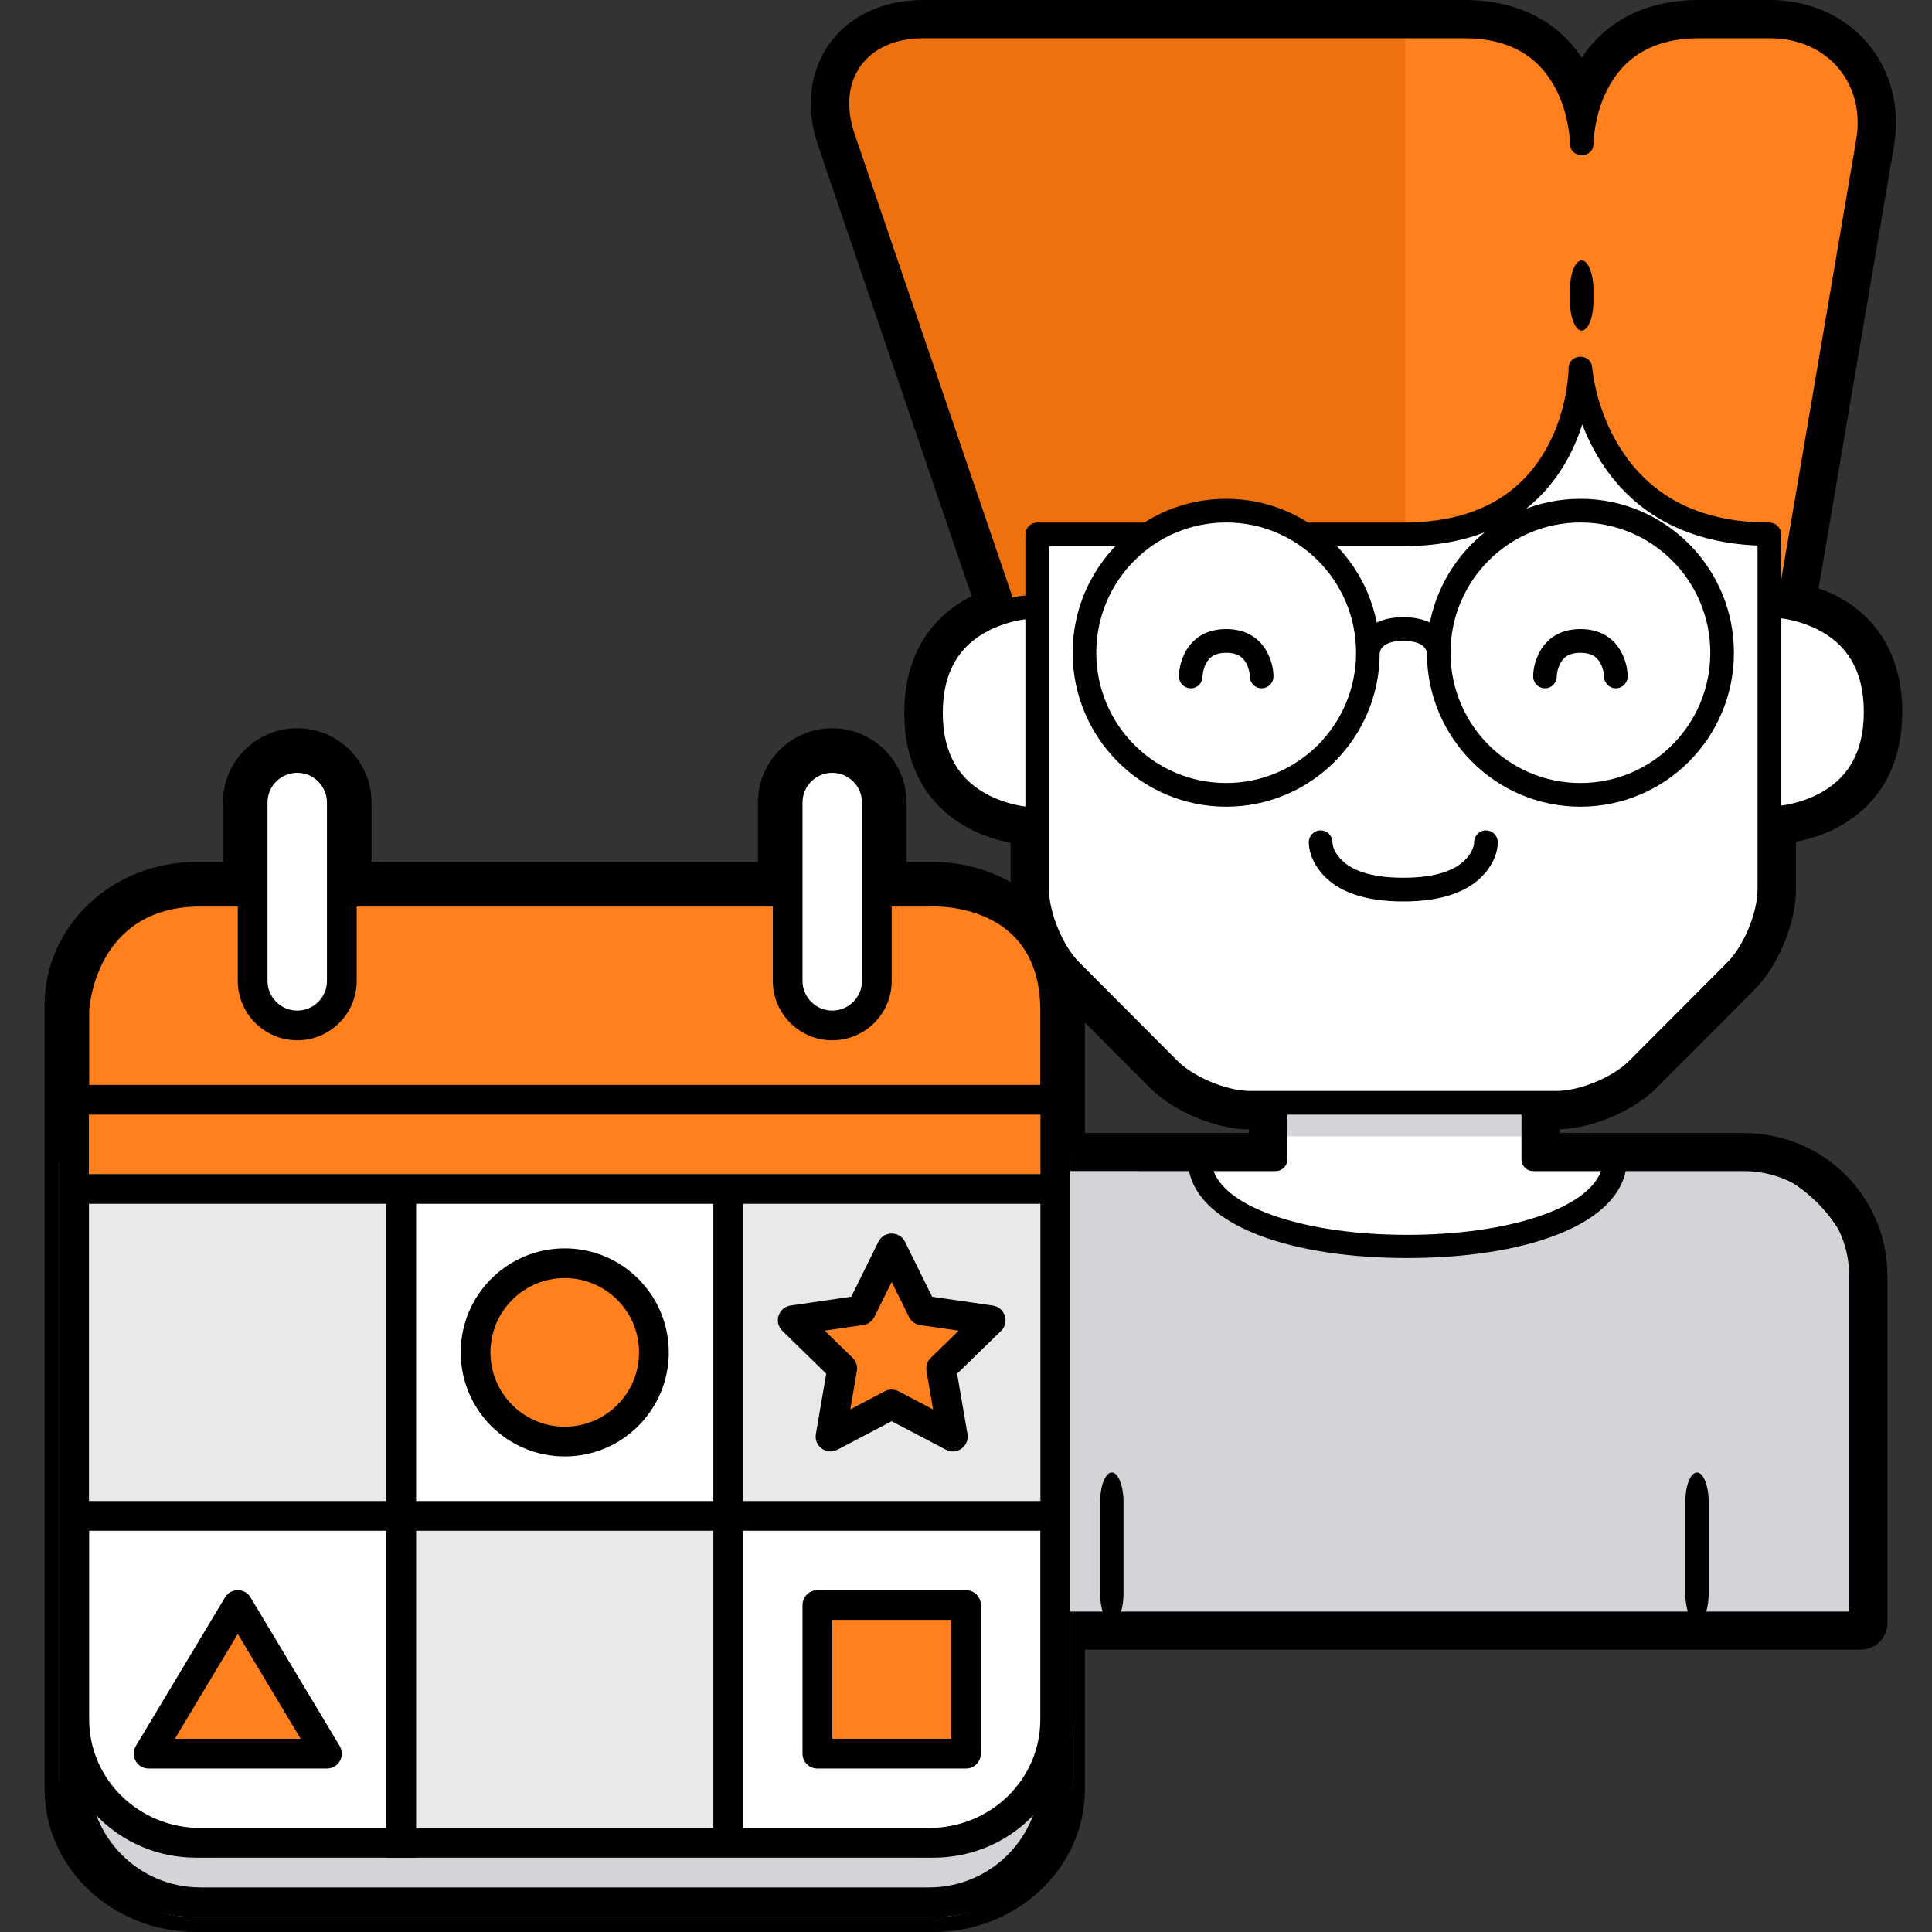 <svg xmlns="http://www.w3.org/2000/svg" width="130" height="130" viewBox="0 0 130 130"><rect x="0" y="0" width="130" height="130" fill="#333333" stroke="none"/><title>stand-for-synccontactscalendar</title><path d="M117.346 76.24H104.95v-.254c2.202-.064 4.968-1.232 6.503-2.77l6.62-6.64c1.58-1.586 2.776-4.48 2.776-6.717v-3.215c.903-.184 1.777-.455 2.58-.858 2.95-1.48 4.567-4.188 4.567-7.882s-1.617-6.403-4.564-7.882c-.342-.17-.7-.3-1.062-.43l5.07-29.75c.92-5.38-2.88-9.843-8.36-9.843h-4.74c-3.538 0-6.23 1.364-7.91 3.88C104.745 1.363 102.055 0 98.516 0H62.122c-5.595 0-8.867 4.542-7.067 9.82l10.323 30.29c-2.924 1.483-4.53 4.184-4.53 7.86 0 3.693 1.618 6.403 4.567 7.882.803.403 1.677.675 2.584.858v2.646C66.474 58.5 64.7 58 62.802 58H61v-4.007C61 51.243 58.755 49 56 49c-2.76 0-5 2.236-5 4.993V58H25v-4.007C25 51.243 22.755 49 20 49c-2.76 0-5 2.236-5 4.993V58h-1.804C7.574 58 3 62.288 3 67.618v52.764C3 125.707 7.58 130 13.196 130h49.607C68.426 130 73 125.713 73 120.382V111h52.213c.984 0 1.787-.795 1.787-1.78V85.812c0-5.29-4.324-9.572-9.654-9.572zM73 68.807l4.396 4.41c1.568 1.572 4.427 2.766 6.65 2.78v.243H73v-7.433z"/><path fill="#FF801C" d="M57.435 11.252c-1.782-5.228 1.245-9.465 6.774-9.465h34.306L102.668 3l2.416 2.584 1.343 4.073s0-7.87 7.912-7.87H120c3.865 0 6.475 3.082 5.824 6.9l-6.736 39.525H70.033l-12.598-36.96z"/><path fill="#EF710D" d="M56.494 10.238c-1.7-4.668.944-8.45 5.927-8.45h32.14v45.638H70.035l-13.54-37.188z"/><path d="M119.08 1h-4.74c-3.77 0-6.264 1.653-7.63 4.37-.103.204-.194.412-.28.622-.088-.21-.18-.418-.28-.623C104.782 2.65 102.29 1 98.517 1H62.122c-4.912 0-7.7 3.87-6.12 8.5l13.28 38.965c.11.32.41.534.75.534h49.055c.386 0 .716-.278.78-.656l6.59-38.67C127.27 4.91 123.945 1 119.08 1zm5.818 8.413l-6.48 38.013H70.602L57.5 8.994c-1.23-3.61.795-6.42 4.622-6.42h36.394c3.15 0 5.108 1.298 6.217 3.5.395.784.65 1.633.79 2.482.053.297.083.573.103.818.01.142.014.24.014.282 0 1.05 1.584 1.05 1.584 0 0-.043.002-.14.014-.282.018-.245.05-.52.1-.818.143-.85.396-1.698.792-2.482 1.106-2.2 3.063-3.5 6.216-3.5h4.74c3.88 0 6.46 3.033 5.812 6.84z"/><path d="M106.43 17.524c-.438 0-.793.896-.793 2v.722c0 1.104.355 2 .793 2s.79-.896.79-2v-.722c0-1.104-.357-2-.79-2z"/><path fill="#FFF" d="M63.788 88.02c0-5.52 4.476-10 9.994-10H85.84v-6.24h17.323v6.24h12.058c5.522 0 9.993 4.47 9.993 10v21.198H63.788V88.02z"/><path fill="#D3D3D8" d="M63.788 88.02c0-5.52 4.48-10 9.996-10h6.937c0 7.8 27.956 7.8 27.956 0h6.534c5.524 0 10.004 4.472 10.004 10v21.2H63.788v-21.2zM86.625 74.9h15.75v1.56h-15.75V74.9z"/><path d="M117.346 77.24H103.95v-5.46c0-.43-.353-.78-.788-.78H85.838c-.436 0-.788.35-.788.78v5.46H71.654c-1.44 0-2.797.354-3.99.973-.044.02-.09.04-.13.062l-.043.025C64.814 79.76 63 82.574 63 85.812v23.407c0 .43.353.78.788.78h61.425c.434 0 .787-.353.787-.78V85.81c0-4.734-3.875-8.572-8.654-8.572zm-30.72.78v-5.46h15.75v5.46c0 .434.353.78.786.78h4.57c-.922 2.525-6.265 4.29-13.035 4.29-6.773 0-12.114-1.765-13.035-4.29h4.176c.433 0 .787-.35.788-.78zm-6.616.78c.756 3.73 6.94 5.85 14.688 5.85 7.747 0 13.932-2.12 14.687-5.85h7.953c3.67 0 6.688 2.76 7.05 6.296.024.235.037.475.037.717v22.627h-9.616c.103-.34.165-.758.165-1.22v-6.14c0-1.104-.352-2-.787-2-.435 0-.787.896-.787 2v6.14c0 .462.065.88.17 1.22H75.433c.104-.34.166-.758.166-1.22v-6.14c0-1.104-.352-2-.787-2-.435 0-.787.896-.787 2v6.14c0 .462.063.88.168 1.22h-9.617V85.812c0-2.736 1.59-5.104 3.898-6.258.96-.48 2.045-.756 3.195-.756l8.34.002z"/><g><path fill="#FFF" d="M72.615 65.877c-1.56-1.563-2.82-4.63-2.82-6.828V35.95h24.63c11.917 0 11.917-11.156 11.917-11.156s.795 11.156 12.713 11.156V59.05c0 2.207-1.266 5.266-2.82 6.827l-5.48 5.496c-1.56 1.562-4.612 2.83-6.82 2.83H84.92c-2.21 0-5.266-1.27-6.82-2.83l-5.483-5.496zm53.59-17.97c0-7.173-7.15-7.173-7.15-7.173v14.344s7.15 0 7.15-7.172z"/><path fill="#FFF" d="M63.055 47.906c0-7.172 7.15-7.172 7.15-7.172v14.344s-7.15 0-7.15-7.172z"/><path d="M122.984 40.918c-.857-.43-1.77-.705-2.684-.857-.162-.025-.312-.046-.45-.063v-4.042c0-.44-.357-.797-.8-.797-4.93 0-8.175-1.94-10.145-5.195-.693-1.146-1.178-2.38-1.484-3.615-.104-.43-.187-.83-.235-1.187-.03-.207-.047-.35-.052-.42-.07-1.02-1.588-.967-1.588.06 0 .066-.005.21-.02.417-.028.355-.077.754-.154 1.184-.22 1.23-.61 2.46-1.223 3.6-1.727 3.23-4.812 5.158-9.728 5.158H69.794c-.44 0-.795.356-.795.796v4.105c-.143.016-.29.037-.453.064-.912.152-1.824.427-2.684.857-2.494 1.25-4.014 3.54-4.014 6.99s1.52 5.736 4.01 6.987c.862.43 1.772.705 2.686.857.163.03.31.05.453.066v3.98c0 1.97 1.09 4.61 2.482 6.008l6.62 6.64C79.5 73.908 82.13 75 84.1 75h20.657c1.966 0 4.6-1.095 5.99-2.49l6.62-6.642c1.394-1.397 2.484-4.037 2.484-6.01v-4.04c.14-.018.29-.04.45-.066.91-.152 1.824-.427 2.684-.857 2.496-1.252 4.016-3.538 4.016-6.99 0-3.452-1.52-5.736-4.016-6.987zM66.574 53.53c-1.974-.99-3.136-2.737-3.136-5.562 0-2.823 1.162-4.574 3.136-5.562.705-.354 1.47-.583 2.232-.71.07-.013.125-.015.19-.024v12.595c-.065-.01-.122-.012-.19-.023-.766-.13-1.53-.36-2.233-.714h.002zm51.686 6.33c0 1.548-.923 3.783-2.018 4.88l-6.62 6.642c-1.095 1.1-3.325 2.024-4.868 2.024H84.096c-1.545 0-3.77-.926-4.867-2.024l-6.622-6.64c-1.094-1.1-2.02-3.334-2.02-4.883V36.75h23.837c5.513 0 9.13-2.258 11.128-6 .38-.707.678-1.442.915-2.187.294.758.647 1.506 1.083 2.226 2.14 3.53 5.65 5.706 10.712 5.92v23.148l-.002.002zm4.015-6.39c-.705.354-1.47.582-2.234.71-.067.012-.123.014-.188.023V41.61c.065.01.12.01.19.022.767.128 1.528.358 2.233.71 1.975.99 3.137 2.74 3.137 5.563 0 2.823-1.16 4.574-3.135 5.562l-.002.003z"/><path d="M99.986 55.875c-.44 0-.795.357-.795.797 0 .222-.12.636-.497 1.07-.705.807-2.05 1.32-4.27 1.32-2.22 0-3.563-.513-4.27-1.32-.38-.434-.497-.848-.497-1.07 0-.44-.356-.797-.796-.797s-.795.357-.795.797c0 .575.23 1.356.894 2.12 1.032 1.183 2.814 1.865 5.463 1.865s4.432-.682 5.465-1.866c.666-.76.894-1.54.894-2.117 0-.44-.354-.797-.794-.797h-.002zm-7.01-12.272c.214-.286.645-.478 1.45-.478s1.235.192 1.45.478c.103.14.14.277.14.32h1.588c0-.357-.115-.82-.457-1.276-.528-.71-1.438-1.116-2.722-1.116-1.28 0-2.19.407-2.722 1.118-.342.457-.457.918-.457 1.275h1.59c0-.042.033-.178.14-.32z"/><path fill="#FFF" d="M82.507 53.484c5.267 0 9.534-4.28 9.534-9.562 0-5.282-4.267-9.56-9.532-9.56s-9.533 4.28-9.533 9.56 4.267 9.563 9.532 9.562zm23.835 0c5.266 0 9.535-4.28 9.535-9.562 0-5.282-4.27-9.56-9.535-9.56-5.265 0-9.533 4.28-9.533 9.56s4.265 9.563 9.532 9.562z"/><path d="M106.342 33.563c-5.703 0-10.328 4.637-10.328 10.358 0 5.722 4.625 10.36 10.328 10.36 5.705 0 10.33-4.636 10.33-10.357 0-5.72-4.625-10.36-10.33-10.36zm0 19.124c-4.826 0-8.74-3.923-8.74-8.765 0-4.842 3.914-8.766 8.74-8.766 4.828 0 8.74 3.924 8.74 8.766 0 4.842-3.912 8.766-8.74 8.765zM82.507 33.563c-5.704 0-10.33 4.637-10.33 10.358 0 5.722 4.626 10.36 10.33 10.36s10.33-4.636 10.33-10.357c0-5.72-4.626-10.36-10.33-10.36zm0 19.124c-4.827 0-8.74-3.923-8.74-8.765 0-4.842 3.913-8.766 8.74-8.766s8.74 3.924 8.74 8.766c0 4.842-3.913 8.766-8.74 8.765z"/><path d="M82.507 42.328c-1.354 0-2.294.628-2.796 1.636-.287.58-.38 1.14-.38 1.553 0 .44.355.796.794.796.44 0 .795-.357.795-.797 0-.185.055-.52.213-.838.242-.486.645-.755 1.375-.755s1.133.268 1.375.754c.158.318.215.654.215.84 0 .44.354.796.795.796.44 0 .795-.357.795-.797 0-.41-.094-.972-.383-1.55-.502-1.01-1.44-1.637-2.796-1.637l-.003-.002zm23.835 0c-1.354 0-2.293.628-2.795 1.636-.29.58-.383 1.14-.383 1.553 0 .44.355.796.795.796.437 0 .793-.357.793-.797 0-.185.056-.52.213-.838.243-.486.646-.755 1.375-.755s1.135.268 1.376.754c.16.318.216.654.216.84 0 .44.354.796.795.796.438 0 .793-.357.793-.797 0-.41-.092-.972-.38-1.55-.503-1.01-1.443-1.637-2.798-1.638z"/></g><g><path fill="#D3D3D8" d="M4 119.766C4 124.863 8.12 129 13.196 129h49.607c5.085 0 9.197-4.13 9.197-9.234V78.234C72 73.137 67.88 69 62.804 69H13.196C8.11 69 4 73.13 4 78.234v41.532z"/><path d="M4 120.382c0 4.76 4.12 8.618 9.196 8.618h49.607c5.085 0 9.197-3.855 9.197-8.618V67.618C72 62.86 67.88 59 62.804 59H13.196C8.11 59 4 62.856 4 67.618v52.764zM13.48 68h49.04c4.13 0 7.48 3.364 7.48 7.508v43.984c0 4.15-3.343 7.508-7.48 7.508H13.48C9.35 127 6 123.636 6 119.492V75.508C6 71.358 9.343 68 13.48 68z"/><path fill="#FFF" d="M15 68h46c5.523 0 10 4.477 10 10v37c0 5.523-4.477 10-10 10H15c-5.523 0-10-4.477-10-10V78c0-5.523 4.477-10 10-10z"/><path d="M4 116.01c0 4.965 4.117 8.99 9.196 8.99h49.607c5.085 0 9.197-4.02 9.197-8.99V67.99c0-4.964-4.117-8.99-9.196-8.99H13.196C8.11 59 4 63.022 4 67.99v48.02zM13.48 61h49.04c4.13 0 7.48 3.27 7.48 7.3v47.4c0 4.034-3.343 7.3-7.48 7.3H13.48C9.35 123 6 119.73 6 115.7V68.3c0-4.034 3.343-7.3 7.48-7.3z"/><path fill="#FF801C" d="M6 68s.332-7 7.48-7h49.04S70 60.492 70 68v11H6V68z"/><path fill="#E9E9EB" d="M48 101H27v22h22v-21h21V80H48v21zM6 80h21v22H6V80z"/><path d="M5 81h21v20H5v2h21v22h2v-22h20v21h2v-21h21v-2H50V81h21v-2H5v2zm23 0h20v20H28V81zM5 73h66v2H5v-2z"/><path fill="#FFF" d="M17 53.993C17 52.34 18.347 51 20 51c1.657 0 3 1.353 3 2.993v12.015C23 67.66 21.653 69 20 69c-1.657 0-3-1.354-3-2.992V53.993zm36 0C53 52.34 54.347 51 56 51c1.657 0 3 1.353 3 2.993v12.015C59 67.66 57.653 69 56 69c-1.657 0-3-1.354-3-2.992V53.993z"/><path d="M18 53.993c0-1.1.897-1.993 2-1.993 1.1 0 2 .9 2 1.993v12.015C22 67.105 21.103 68 20 68c-1.1 0-2-.9-2-1.992V53.993zm-2 0v12.015C16 68.203 17.795 70 20 70c2.206 0 4-1.788 4-3.992V53.993C24 51.796 22.205 50 20 50c-2.206 0-4 1.788-4 3.993zm38 0c0-1.1.897-1.993 2-1.993 1.1 0 2 .9 2 1.993v12.015C58 67.105 57.103 68 56 68c-1.1 0-2-.9-2-1.992V53.993zm-2 0v12.015C52 68.203 53.795 70 56 70c2.206 0 4-1.788 4-3.992V53.993C60 51.796 58.205 50 56 50c-2.206 0-4 1.788-4 3.993z"/><path fill="#FF801C" d="M38 97c3.313 0 6-2.688 6-6s-2.687-6-6-6-6 2.688-6 6 2.687 6 6 6zm17 11h10v10H55v-10zm-39 0l6 10H10l6-10zm44-13.5l-4.114 2.163.786-4.58-3.33-3.246 4.6-.67L60 84l2.057 4.168 4.6.67-3.33 3.244.787 4.58L60 94.5z"/><path d="M16.857 107.484c-.388-.646-1.327-.646-1.715 0l-6 10c-.4.668.08 1.516.858 1.516h12c.777 0 1.257-.848.857-1.516l-6-10zM20.234 117h-8.468L16 109.943 20.234 117zM65 107H55c-.552 0-1 .447-1 1v10c0 .553.448 1 1 1h10c.553 0 1-.447 1-1v-10c0-.553-.447-1-1-1zm-1 2v8h-8v-8h8zm2.8-21.152l-4.08-.594-1.823-3.695c-.367-.745-1.427-.745-1.794 0l-1.824 3.694-4.08.594c-.82.12-1.15 1.127-.556 1.705l2.952 2.88-.697 4.062c-.14.815.716 1.44 1.45 1.055L60 95.63l3.65 1.92c.733.384 1.59-.24 1.45-1.056l-.697-4.062 2.953-2.877c.595-.578.267-1.587-.555-1.705v-.002zm-7.265 5.767l-2.32 1.22.442-2.585c.056-.324-.052-.654-.288-.885l-1.88-1.83 2.595-.377c.326-.047.607-.252.753-.547L60 86.26l1.16 2.352c.147.297.428.5.754.55l2.595.375-1.88 1.83c-.235.23-.342.56-.287.885l.443 2.586-2.32-1.22c-.293-.156-.64-.156-.93-.003zM38 84c-3.866 0-7 3.134-7 7s3.134 7 7 7 7-3.134 7-7-3.134-7-7-7zm0 12c-2.76 0-5-2.238-5-5s2.24-5 5-5 5 2.238 5 5-2.24 5-5 5z"/></g></svg>